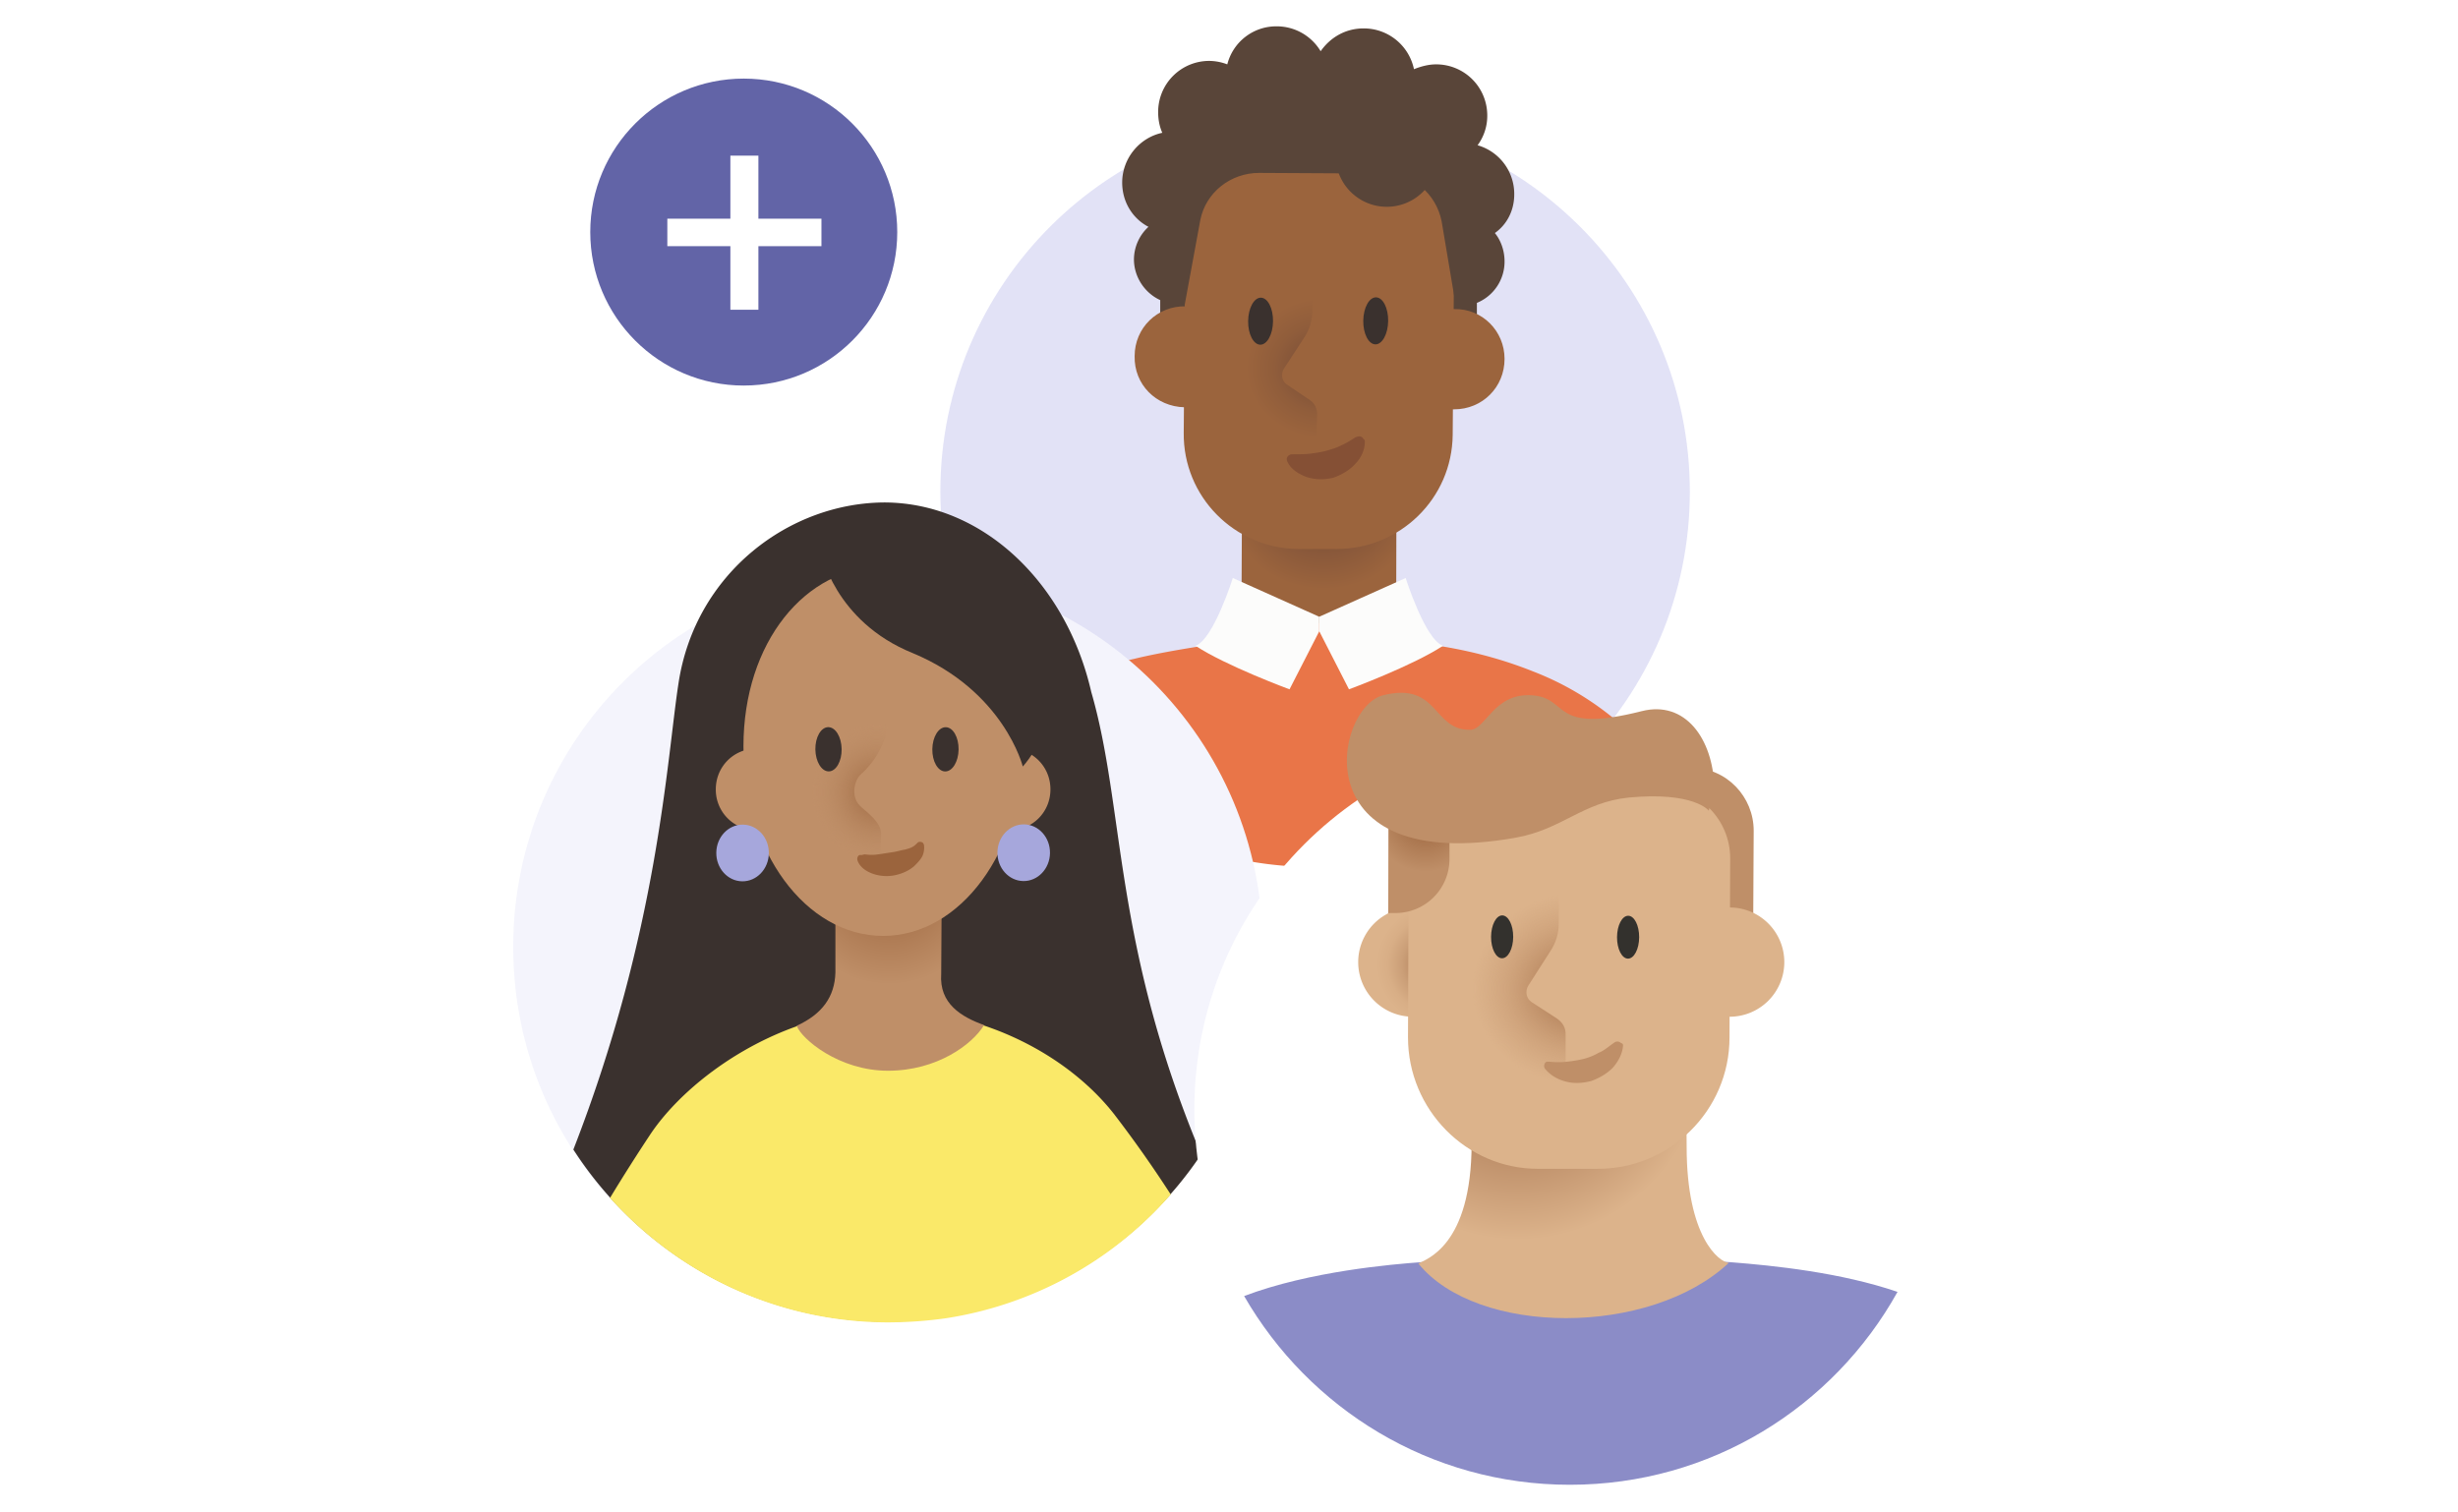 <svg width="182" height="112" fill="none" xmlns="http://www.w3.org/2000/svg"><g filter="url(#a)"><path d="M97.375 63.202c15.325 0 27.748-12.423 27.748-27.747 0-15.325-12.423-27.748-27.748-27.748-15.324 0-27.748 12.423-27.748 27.748 0 15.324 12.424 27.747 27.748 27.747Z" fill="#E2E2F6"/><path d="M103.416 28.543 92 28.185l-.103 21.706 5.427 1.28 6.041-1.228.051-21.4Z" fill="url(#b)"/><path d="m100.396 46.41-2.714-1.229-2.355 1.332s-4.658.153-5.529.256c-2.457.358-4.607.767-5.836 1.075-2.15.46-5.068 1.638-7.32 3.788l-1.025 1.024c5.017 6.4 12.799 10.546 21.553 10.597 2.048 0 4.045-.204 5.99-.563 6.656-1.382 12.441-5.17 16.383-10.392a21.706 21.706 0 0 0-6.041-3.533c-3.84-1.536-8.243-2.355-13.106-2.355Z" fill="#E97548"/><path d="M112.12 13.44a3.748 3.748 0 0 0-2.714-3.634 3.654 3.654 0 0 0 .717-2.202 3.78 3.78 0 0 0-3.788-3.788c-.564 0-1.127.153-1.639.358a3.794 3.794 0 0 0-3.737-3.02c-1.331 0-2.457.665-3.174 1.689A3.783 3.783 0 0 0 94.508 1a3.735 3.735 0 0 0-3.634 2.816 3.846 3.846 0 0 0-1.332-.256 3.78 3.78 0 0 0-3.788 3.788c0 .563.102 1.075.307 1.536-1.69.358-2.97 1.894-2.97 3.686 0 1.434.769 2.662 1.946 3.277a3.296 3.296 0 0 0-1.075 2.406c0 1.33.82 2.508 1.945 3.02v1.383a4.666 4.666 0 0 0 4.66 4.76l14.078.103a4.698 4.698 0 0 0 4.71-4.71v-1.33a3.3 3.3 0 0 0 2.048-3.073c0-.767-.256-1.535-.717-2.099.87-.614 1.434-1.638 1.434-2.866Z" fill="#594539"/><path d="m97.683 45.796-2.202 4.3s-4.71-1.74-6.962-3.225c1.33-.46 2.764-5.017 2.764-5.017l6.4 2.867" fill="#FCFCFB"/><path d="m97.683 45.795 2.201 4.3s4.71-1.74 6.963-3.224c-1.331-.461-2.765-5.018-2.765-5.018l-6.4 2.867" fill="#FCFCFB"/><path d="M84.013 25.42c-.05 2.1 1.587 3.738 3.686 3.789h2.1c1.894-.154 1.638-1.74 1.689-3.686 0-1.945.256-3.481-1.536-3.737-.153 0-1.997-.052-2.15-.052-2.1-.05-3.789 1.587-3.789 3.686Z" fill="#9B643D"/><path d="M98.963 39.704h-2.867c-4.71-.051-8.499-3.891-8.448-8.601l.103-13.31c.051-4.71 3.89-8.5 8.6-8.448h2.868c4.71.051 8.498 3.89 8.447 8.6l-.103 13.311c-.051 4.71-3.89 8.448-8.6 8.448Z" fill="#9B643D"/><path d="M102.785 22.822c.013-.961-.389-1.746-.898-1.753-.509-.006-.932.767-.945 1.729-.013.96.389 1.746.898 1.752.509.007.932-.767.945-1.728Z" fill="#3A312E"/><path d="m90.055 35.25 7.27-.051.204-5.478c0-.41-.205-.82-.512-1.024l-1.74-1.177c-.359-.256-.461-.768-.205-1.178l1.536-2.355a3.605 3.605 0 0 0 .563-1.945l.102-8.397-7.628.052.41 21.553Z" fill="url(#c)"/><path d="M94.26 22.847c.013-.962-.39-1.746-.898-1.753-.51-.007-.932.767-.945 1.728-.013.961.39 1.746.898 1.753.509.007.932-.767.945-1.728Z" fill="#3A312E"/><path d="M111.403 25.625c0 2.099-1.639 3.737-3.738 3.737-.153 0-1.996 0-2.099-.051-1.894-.205-1.638-1.74-1.638-3.686s-.205-3.482 1.587-3.686h2.15c2.099-.051 3.738 1.638 3.738 3.686Z" fill="#9B643D"/><path d="M101.061 31.768c0 .564-.256 1.178-.716 1.639-.41.46-1.024.819-1.638 1.024-.666.153-1.28.153-1.946-.051-.563-.205-1.177-.564-1.433-1.127-.103-.205-.052-.41.153-.512.051-.05.154-.05.205-.05h.051c.512 0 .922 0 1.331-.052.359-.051.768-.103 1.127-.205.358-.102.716-.205 1.023-.358.359-.154.717-.359 1.178-.666h.051c.205-.102.41-.051.512.154.102.051.102.153.102.204Z" fill="#855035"/><path d="M104.492 6.785 91.13 6.683l-4.198 6.297.768 8.754 1.177-6.4c.41-2.047 2.253-3.48 4.352-3.48l9.266.05c2.099 0 3.84 1.485 4.249 3.533l1.075 6.4.922-8.755-4.249-6.297Z" fill="#594539"/><path d="M102.597 14.362a3.79 3.79 0 1 0 0-7.578 3.79 3.79 0 0 0 0 7.578Z" fill="#594539"/></g><g filter="url(#d)"><path d="M65.748 96.924c15.325 0 27.748-12.423 27.748-27.748 0-15.325-12.423-27.748-27.748-27.748C50.423 41.428 38 53.851 38 69.176c0 15.325 12.423 27.748 27.748 27.748Z" fill="#F4F4FC"/><path d="M80.8 50.285c-1.844-8.037-7.987-13.976-15.257-14.027-7.065 0-14.079 5.222-15.307 13.413-.87 5.631-1.485 18.328-7.782 34.506 4.915 7.628 13.465 12.696 23.14 12.747 1.588 0 3.123-.153 4.66-.358a27.886 27.886 0 0 0 18.685-12.031c-6.552-15.666-5.631-25.598-8.14-34.25Z" fill="#3A312E"/><path d="M59.963 60.524h-3.942a2.994 2.994 0 0 1-3.02-3.02c0-1.69 1.33-3.02 3.02-3.02h3.942v6.04ZM70.816 60.524h3.942c1.69 0 3.021-1.331 3.021-3.02 0-1.69-1.331-3.021-3.02-3.021h-3.943v6.04Z" fill="#BF8F68"/><path d="M82.54 81.616c-3.328-4.3-9.625-7.781-16.74-7.781-7.885 0-14.899 5.017-17.714 9.317a136.443 136.443 0 0 0-2.919 4.608c5.069 5.631 12.339 9.164 20.479 9.215 1.484 0 2.969-.102 4.403-.307a27.688 27.688 0 0 0 16.638-9.164 90.045 90.045 0 0 0-4.147-5.888Z" fill="#FAE969"/><path d="m69.69 71.172.051-8.037h-7.884v7.935c-.051 1.792-.972 3.072-2.867 3.942.359.973 3.123 3.328 6.758 3.328s6.246-1.946 7.116-3.38c-1.69-.613-3.328-1.586-3.174-3.788Z" fill="url(#e)"/><path d="M75.731 54.329c0 7.73-4.607 14.028-10.341 14.028-5.734 0-10.342-6.297-10.342-14.028 0-7.73 4.608-13.31 10.342-13.31 5.683.05 10.341 5.58 10.341 13.31Z" fill="#BF8F68"/><path d="M70.978 54.554c.013-.905-.411-1.645-.948-1.653-.537-.008-.984.72-.997 1.624-.014.904.41 1.644.948 1.652.537.008.984-.718.997-1.623Z" fill="#3A312E"/><path d="m66.055 47.93-.205 4.147a6.376 6.376 0 0 1-2.15 4.351c-.46.46-.665 1.587-.102 2.202.256.358 1.638 1.177 1.638 2.15l-.102 3.84-7.014-.308-.102-16.433 8.037.05Z" fill="url(#f)"/><path d="M64.007 62.316c.41.051.666.051 1.024 0s.666-.102 1.024-.154c.358-.05.666-.153.973-.204.358-.103.563-.154.819-.41l.102-.102c.103-.103.359-.051.41.05 0 .052.051.052.051.103.051.256 0 .666-.154.922-.153.256-.358.46-.563.665-.41.359-.921.563-1.382.666a3.124 3.124 0 0 1-1.536-.051c-.512-.154-1.075-.461-1.28-1.024-.05-.154 0-.359.154-.41h.153l.205-.051Z" fill="#9B643D"/><path d="M60.782 39.892s.973 5.17 6.81 7.526c6.757 2.816 8.14 8.396 8.14 8.396s5.63-6.092 0-13.772c-5.837-7.833-14.95-2.15-14.95-2.15Z" fill="#3A312E"/><path d="M77.745 62.224c.017-1.16-.84-2.112-1.914-2.128-1.074-.016-1.96.91-1.977 2.07-.017 1.159.84 2.112 1.915 2.128 1.074.016 1.959-.911 1.976-2.07ZM56.928 62.243c.017-1.16-.84-2.112-1.914-2.128-1.074-.016-1.96.91-1.976 2.07-.018 1.16.84 2.112 1.914 2.128 1.074.016 1.959-.91 1.976-2.07Z" fill="#A6A7DC"/><path d="M61.37 56.173c.537-.008.962-.748.948-1.653-.013-.904-.46-1.631-.997-1.623-.537.008-.961.748-.948 1.652.014.905.46 1.632.997 1.624Z" fill="#3A312E"/></g><g filter="url(#g)"><path d="M55.07 27.6c6.278 0 11.366-5.088 11.366-11.364 0-6.277-5.088-11.366-11.365-11.366S43.706 9.96 43.706 16.236c0 6.276 5.088 11.365 11.365 11.365Z" fill="#6264A7"/><path d="M60.823 15.244h-4.668v-4.668H54.08v4.668h-4.668v2.035h4.668v4.708h2.075V17.28h4.668v-2.035Z" fill="#fff"/></g><g filter="url(#h)"><path d="M116.182 108.949c15.325 0 27.748-12.424 27.748-27.748 0-15.325-12.423-27.748-27.748-27.748-15.324 0-27.747 12.423-27.747 27.748 0 15.325 12.423 27.748 27.747 27.748Z" fill="#fff"/><path d="M92.12 95.024C96.934 103.368 105.893 109 116.235 109c10.444 0 19.505-5.734 24.266-14.284-4.198-1.433-9.113-1.945-12.389-2.2-4.3-.308-20.529-.206-22.884 0-2.099.153-8.243.665-13.106 2.508Z" fill="#8B8CC7"/><path d="m102.769 69.835 27.031.153.051-9.42c0-2.508-1.996-4.658-4.607-4.658l-17.765-.103c-2.509 0-4.659 1.997-4.659 4.608l-.051 9.42Z" fill="#BF8F68"/><path d="M124.783 67.173h-16.536s.717 13.208.717 16.536c0 7.679-3.43 8.6-3.942 8.908 4.352 5.375 17.15 5.426 22.987-.052-.717-.05-3.123-1.894-3.123-8.6l-.103-16.792Z" fill="url(#i)"/><path d="M128.009 74.34a4.045 4.045 0 1 0-.001-8.089 4.045 4.045 0 0 0 .001 8.09Z" fill="#DCB38B"/><path d="M104.612 74.34a4.045 4.045 0 1 0 0-8.09 4.045 4.045 0 0 0 0 8.09Z" fill="url(#j)"/><path d="M113.879 85.603h4.351c5.376.052 9.83-4.3 9.83-9.727l.051-13.26c0-2.866-2.304-5.221-5.171-5.221l-13.259-.051c-2.919 0-5.325 2.355-5.376 5.273l-.051 13.26c0 5.324 4.3 9.727 9.625 9.727Z" fill="#DCB38B"/><path d="M121.37 68.456c.004-.877-.358-1.59-.811-1.592-.452-.002-.823.706-.828 1.583-.004.876.358 1.589.811 1.591.452.003.823-.706.828-1.582Z" fill="#33312D"/><path d="m106.353 83.965 9.573.05V75.62c0-.461-.204-.82-.614-1.127l-1.894-1.228c-.41-.256-.512-.82-.256-1.229l1.638-2.56c.41-.614.614-1.33.614-1.996l.052-9.01-9.574-.052.461 25.547Z" fill="url(#k)"/><path d="M112.043 68.429c.005-.877-.358-1.59-.81-1.592-.452-.002-.823.706-.828 1.583-.005.876.358 1.589.811 1.591.452.003.823-.706.827-1.582Z" fill="#33312D"/><path d="M120.176 76.49c-.051.615-.359 1.178-.768 1.638-.461.461-1.024.768-1.587.973-.614.154-1.229.205-1.843.051-.615-.153-1.178-.46-1.587-.972-.103-.154-.051-.359.051-.461.051-.051.154-.051.205-.051h.051c.512.05.973.05 1.331 0a8.793 8.793 0 0 0 1.229-.205 4.346 4.346 0 0 0 1.126-.46c.41-.154.717-.462 1.178-.769.153-.102.358-.051.46.051.154.052.154.103.154.205Z" fill="#BF8F68"/><path d="M103.332 66.66h-.512V56.576h4.506v6.092a3.999 3.999 0 0 1-3.994 3.994Z" fill="url(#l)"/><path d="M112.241 61.08c3.43-.614 4.914-2.61 8.344-2.969 4.864-.46 5.939.973 5.939.973l.41-1.74c-.103-3.584-2.151-6.451-5.376-5.632-6.86 1.74-5.273-1.024-8.191-1.178-2.765-.153-3.379 2.56-4.505 2.56-2.816.051-2.304-3.583-6.451-2.56-3.635.922-6.041 13.363 9.83 10.547Z" fill="#BF8F68"/></g><defs><radialGradient id="b" cx="0" cy="0" r="1" gradientUnits="userSpaceOnUse" gradientTransform="matrix(9.064 .094 -.084 8.088 98.015 36.459)"><stop stop-color="#724937"/><stop offset=".769" stop-color="#9B643D"/></radialGradient><radialGradient id="c" cx="0" cy="0" r="1" gradientUnits="userSpaceOnUse" gradientTransform="matrix(8.177 .167 -.151 7.37 98.018 26.327)"><stop stop-color="#724937"/><stop offset=".448" stop-color="#905D3B"/><stop offset=".703" stop-color="#9B643D"/></radialGradient><radialGradient id="e" cx="0" cy="0" r="1" gradientUnits="userSpaceOnUse" gradientTransform="translate(65.825 64.365) scale(7.584)"><stop offset="0" stop-color="#9B643D"/><stop offset="1" stop-color="#BF8F68"/></radialGradient><radialGradient id="f" cx="0" cy="0" r="1" gradientUnits="userSpaceOnUse" gradientTransform="rotate(175.682 31.377 30.11) scale(4.83 5.092)"><stop offset="0" stop-color="#9B643D"/><stop offset=".882" stop-color="#BA8A63" stop-opacity=".118"/><stop offset="1" stop-color="#BF8F68" stop-opacity="0"/></radialGradient><radialGradient id="i" cx="0" cy="0" r="1" gradientUnits="userSpaceOnUse" gradientTransform="matrix(14.021 0 0 14.222 112.41 76.642)"><stop stop-color="#915A37"/><stop offset=".612" stop-color="#C1936D"/><stop offset="1" stop-color="#DCB38B"/></radialGradient><radialGradient id="j" cx="0" cy="0" r="1" gradientUnits="userSpaceOnUse" gradientTransform="translate(106.407 70.466) scale(4.492)"><stop stop-color="#915A37"/><stop offset=".074" stop-color="#9A6541"/><stop offset=".335" stop-color="#B78761"/><stop offset=".583" stop-color="#CB9F78"/><stop offset=".811" stop-color="#D8AE86"/><stop offset="1" stop-color="#DCB38B"/></radialGradient><radialGradient id="k" cx="0" cy="0" r="1" gradientUnits="userSpaceOnUse" gradientTransform="matrix(7.869 .1 -.09 7.093 116.907 72.265)"><stop stop-color="#9B643D"/><stop offset=".199" stop-color="#A46F48" stop-opacity=".801"/><stop offset=".691" stop-color="#B8865F" stop-opacity=".309"/><stop offset="1" stop-color="#BF8F68" stop-opacity="0"/></radialGradient><radialGradient id="l" cx="0" cy="0" r="1" gradientUnits="userSpaceOnUse" gradientTransform="translate(105.541 59.683) scale(3.91)"><stop stop-color="#9B643D"/><stop offset="1" stop-color="#BF8F68"/></radialGradient><filter id="a" x="67.827" y="0" width="59.096" height="65.853" filterUnits="userSpaceOnUse" color-interpolation-filters="sRGB"><feFlood flood-opacity="0" result="BackgroundImageFix"/><feColorMatrix in="SourceAlpha" values="0 0 0 0 0 0 0 0 0 0 0 0 0 0 0 0 0 0 127 0" result="hardAlpha"/><feOffset dy=".8"/><feGaussianBlur stdDeviation=".9"/><feColorMatrix values="0 0 0 0 0 0 0 0 0 0 0 0 0 0 0 0 0 0 0.13 0"/><feBlend in2="BackgroundImageFix" result="effect1_dropShadow_406_66353"/><feColorMatrix in="SourceAlpha" values="0 0 0 0 0 0 0 0 0 0 0 0 0 0 0 0 0 0 127 0" result="hardAlpha"/><feOffset dy=".15"/><feGaussianBlur stdDeviation=".225"/><feColorMatrix values="0 0 0 0 0 0 0 0 0 0 0 0 0 0 0 0 0 0 0.11 0"/><feBlend in2="effect1_dropShadow_406_66353" result="effect2_dropShadow_406_66353"/><feBlend in="SourceGraphic" in2="effect2_dropShadow_406_66353" result="shape"/></filter><filter id="d" x="36.2" y="35.258" width="59.096" height="64.317" filterUnits="userSpaceOnUse" color-interpolation-filters="sRGB"><feFlood flood-opacity="0" result="BackgroundImageFix"/><feColorMatrix in="SourceAlpha" values="0 0 0 0 0 0 0 0 0 0 0 0 0 0 0 0 0 0 127 0" result="hardAlpha"/><feOffset dy=".8"/><feGaussianBlur stdDeviation=".9"/><feColorMatrix values="0 0 0 0 0 0 0 0 0 0 0 0 0 0 0 0 0 0 0.13 0"/><feBlend in2="BackgroundImageFix" result="effect1_dropShadow_406_66353"/><feColorMatrix in="SourceAlpha" values="0 0 0 0 0 0 0 0 0 0 0 0 0 0 0 0 0 0 127 0" result="hardAlpha"/><feOffset dy=".15"/><feGaussianBlur stdDeviation=".225"/><feColorMatrix values="0 0 0 0 0 0 0 0 0 0 0 0 0 0 0 0 0 0 0.11 0"/><feBlend in2="effect1_dropShadow_406_66353" result="effect2_dropShadow_406_66353"/><feBlend in="SourceGraphic" in2="effect2_dropShadow_406_66353" result="shape"/></filter><filter id="g" x="41.906" y="3.87" width="26.331" height="26.331" filterUnits="userSpaceOnUse" color-interpolation-filters="sRGB"><feFlood flood-opacity="0" result="BackgroundImageFix"/><feColorMatrix in="SourceAlpha" values="0 0 0 0 0 0 0 0 0 0 0 0 0 0 0 0 0 0 127 0" result="hardAlpha"/><feOffset dy=".8"/><feGaussianBlur stdDeviation=".9"/><feColorMatrix values="0 0 0 0 0 0 0 0 0 0 0 0 0 0 0 0 0 0 0.13 0"/><feBlend in2="BackgroundImageFix" result="effect1_dropShadow_406_66353"/><feColorMatrix in="SourceAlpha" values="0 0 0 0 0 0 0 0 0 0 0 0 0 0 0 0 0 0 127 0" result="hardAlpha"/><feOffset dy=".15"/><feGaussianBlur stdDeviation=".225"/><feColorMatrix values="0 0 0 0 0 0 0 0 0 0 0 0 0 0 0 0 0 0 0.11 0"/><feBlend in2="effect1_dropShadow_406_66353" result="effect2_dropShadow_406_66353"/><feBlend in="SourceGraphic" in2="effect2_dropShadow_406_66353" result="shape"/></filter><filter id="h" x="86.635" y="49.352" width="59.096" height="62.248" filterUnits="userSpaceOnUse" color-interpolation-filters="sRGB"><feFlood flood-opacity="0" result="BackgroundImageFix"/><feColorMatrix in="SourceAlpha" values="0 0 0 0 0 0 0 0 0 0 0 0 0 0 0 0 0 0 127 0" result="hardAlpha"/><feOffset dy=".8"/><feGaussianBlur stdDeviation=".9"/><feColorMatrix values="0 0 0 0 0 0 0 0 0 0 0 0 0 0 0 0 0 0 0.13 0"/><feBlend in2="BackgroundImageFix" result="effect1_dropShadow_406_66353"/><feColorMatrix in="SourceAlpha" values="0 0 0 0 0 0 0 0 0 0 0 0 0 0 0 0 0 0 127 0" result="hardAlpha"/><feOffset dy=".15"/><feGaussianBlur stdDeviation=".225"/><feColorMatrix values="0 0 0 0 0 0 0 0 0 0 0 0 0 0 0 0 0 0 0.11 0"/><feBlend in2="effect1_dropShadow_406_66353" result="effect2_dropShadow_406_66353"/><feBlend in="SourceGraphic" in2="effect2_dropShadow_406_66353" result="shape"/></filter></defs></svg>